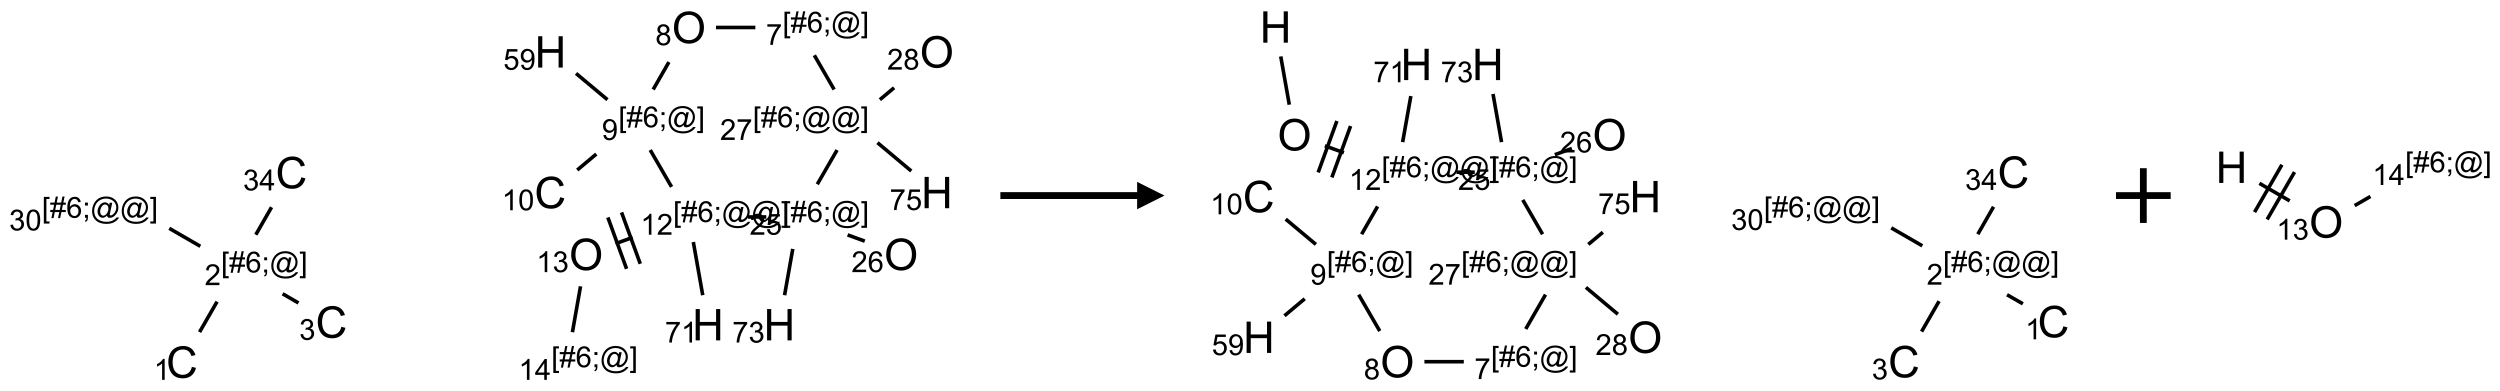 <?xml version="1.0" encoding="UTF-8"?>
<svg xmlns="http://www.w3.org/2000/svg" xmlns:xlink="http://www.w3.org/1999/xlink" width="914" height="143" viewBox="0 0 914 143">
<defs>
<g>
<g id="glyph-0-0">
<path d="M 2 0 L 2 -10 L 10 -10 L 10 0 Z M 2.25 -0.25 L 9.75 -0.25 L 9.75 -9.75 L 2.25 -9.75 Z M 2.25 -0.25 "/>
</g>
<g id="glyph-0-1">
<path d="M 9.406 -4.016 L 10.922 -3.633 C 10.605 -2.387 10.031 -1.438 9.207 -0.785 C 8.383 -0.133 7.371 0.195 6.18 0.195 C 4.945 0.195 3.941 -0.055 3.168 -0.559 C 2.395 -1.062 1.805 -1.789 1.402 -2.742 C 1 -3.695 0.797 -4.719 0.797 -5.812 C 0.797 -7.004 1.023 -8.047 1.48 -8.934 C 1.938 -9.82 2.586 -10.496 3.426 -10.957 C 4.266 -11.418 5.191 -11.648 6.203 -11.648 C 7.348 -11.648 8.312 -11.355 9.094 -10.773 C 9.875 -10.191 10.418 -9.371 10.727 -8.312 L 9.234 -7.961 C 8.969 -8.793 8.582 -9.402 8.078 -9.781 C 7.574 -10.16 6.938 -10.352 6.172 -10.352 C 5.293 -10.352 4.555 -10.141 3.965 -9.719 C 3.375 -9.297 2.957 -8.73 2.719 -8.02 C 2.48 -7.309 2.359 -6.574 2.359 -5.82 C 2.359 -4.848 2.5 -3.996 2.785 -3.27 C 3.07 -2.543 3.512 -2 4.109 -1.641 C 4.707 -1.281 5.355 -1.102 6.055 -1.102 C 6.902 -1.102 7.621 -1.348 8.211 -1.836 C 8.801 -2.324 9.199 -3.051 9.406 -4.016 Z M 9.406 -4.016 "/>
</g>
<g id="glyph-0-2">
<path d="M 0.773 -5.578 C 0.773 -7.48 1.285 -8.969 2.305 -10.043 C 3.324 -11.117 4.645 -11.656 6.258 -11.656 C 7.316 -11.656 8.27 -11.402 9.117 -10.898 C 9.965 -10.395 10.613 -9.688 11.059 -8.785 C 11.504 -7.883 11.727 -6.855 11.727 -5.711 C 11.727 -4.551 11.492 -3.512 11.023 -2.594 C 10.555 -1.676 9.891 -0.984 9.031 -0.512 C 8.172 -0.039 7.246 0.195 6.25 0.195 C 5.172 0.195 4.207 -0.066 3.359 -0.586 C 2.512 -1.105 1.867 -1.816 1.43 -2.719 C 0.992 -3.621 0.773 -4.574 0.773 -5.578 Z M 2.336 -5.555 C 2.336 -4.176 2.707 -3.086 3.449 -2.293 C 4.191 -1.5 5.121 -1.102 6.242 -1.102 C 7.383 -1.102 8.32 -1.504 9.059 -2.305 C 9.797 -3.105 10.164 -4.246 10.164 -5.719 C 10.164 -6.652 10.008 -7.465 9.691 -8.16 C 9.375 -8.855 8.914 -9.395 8.309 -9.777 C 7.703 -10.16 7.02 -10.352 6.266 -10.352 C 5.191 -10.352 4.27 -9.984 3.496 -9.246 C 2.723 -8.508 2.336 -7.277 2.336 -5.555 Z M 2.336 -5.555 "/>
</g>
<g id="glyph-0-3">
<path d="M 1.281 0 L 1.281 -11.453 L 2.797 -11.453 L 2.797 -6.75 L 8.75 -6.75 L 8.75 -11.453 L 10.266 -11.453 L 10.266 0 L 8.75 0 L 8.75 -5.398 L 2.797 -5.398 L 2.797 0 Z M 1.281 0 "/>
</g>
<g id="glyph-1-0">
<path d="M 1.332 0 L 1.332 -6.668 L 6.668 -6.668 L 6.668 0 Z M 1.5 -0.168 L 6.5 -0.168 L 6.5 -6.5 L 1.5 -6.5 Z M 1.5 -0.168 "/>
</g>
<g id="glyph-1-1">
<path d="M 3.973 0 L 3.035 0 L 3.035 -5.973 C 2.809 -5.758 2.516 -5.543 2.148 -5.328 C 1.781 -5.113 1.453 -4.953 1.16 -4.844 L 1.16 -5.75 C 1.684 -5.996 2.145 -6.297 2.535 -6.645 C 2.93 -6.996 3.207 -7.336 3.371 -7.668 L 3.973 -7.668 Z M 3.973 0 "/>
</g>
<g id="glyph-1-2">
<path d="M 0.723 2.121 L 0.723 -7.637 L 2.793 -7.637 L 2.793 -6.859 L 1.66 -6.859 L 1.66 1.344 L 2.793 1.344 L 2.793 2.121 Z M 0.723 2.121 "/>
</g>
<g id="glyph-1-3">
<path d="M 0.535 0.129 L 0.988 -2.09 L 0.109 -2.09 L 0.109 -2.863 L 1.145 -2.863 L 1.531 -4.754 L 0.109 -4.754 L 0.109 -5.531 L 1.688 -5.531 L 2.141 -7.766 L 2.922 -7.766 L 2.469 -5.531 L 4.109 -5.531 L 4.562 -7.766 L 5.348 -7.766 L 4.895 -5.531 L 5.797 -5.531 L 5.797 -4.754 L 4.738 -4.754 L 4.348 -2.863 L 5.797 -2.863 L 5.797 -2.09 L 4.191 -2.09 L 3.738 0.129 L 2.957 0.129 L 3.406 -2.09 L 1.77 -2.09 L 1.316 0.129 Z M 1.926 -2.863 L 3.562 -2.863 L 3.953 -4.754 L 2.312 -4.754 Z M 1.926 -2.863 "/>
</g>
<g id="glyph-1-4">
<path d="M 5.309 -5.766 L 4.375 -5.691 C 4.293 -6.059 4.172 -6.328 4.02 -6.496 C 3.766 -6.762 3.453 -6.895 3.082 -6.895 C 2.785 -6.895 2.523 -6.812 2.297 -6.645 C 2 -6.43 1.77 -6.117 1.598 -5.703 C 1.43 -5.289 1.34 -4.703 1.332 -3.938 C 1.559 -4.281 1.836 -4.535 2.16 -4.703 C 2.488 -4.871 2.828 -4.953 3.188 -4.953 C 3.812 -4.953 4.344 -4.723 4.785 -4.262 C 5.223 -3.801 5.441 -3.207 5.441 -2.48 C 5.441 -2 5.34 -1.555 5.133 -1.145 C 4.926 -0.73 4.641 -0.418 4.281 -0.199 C 3.922 0.02 3.512 0.129 3.051 0.129 C 2.27 0.129 1.633 -0.156 1.141 -0.73 C 0.648 -1.305 0.402 -2.254 0.402 -3.574 C 0.402 -5.051 0.672 -6.121 1.219 -6.793 C 1.695 -7.375 2.336 -7.668 3.141 -7.668 C 3.742 -7.668 4.234 -7.5 4.617 -7.16 C 5 -6.824 5.23 -6.359 5.309 -5.766 Z M 1.48 -2.473 C 1.48 -2.152 1.547 -1.844 1.684 -1.547 C 1.82 -1.25 2.016 -1.027 2.262 -0.871 C 2.508 -0.719 2.766 -0.641 3.035 -0.641 C 3.434 -0.641 3.773 -0.801 4.059 -1.121 C 4.344 -1.441 4.484 -1.875 4.484 -2.422 C 4.484 -2.949 4.344 -3.367 4.062 -3.668 C 3.781 -3.973 3.426 -4.125 3 -4.125 C 2.578 -4.125 2.219 -3.973 1.922 -3.668 C 1.625 -3.363 1.48 -2.969 1.48 -2.473 Z M 1.48 -2.473 "/>
</g>
<g id="glyph-1-5">
<path d="M 0.949 -4.465 L 0.949 -5.531 L 2.016 -5.531 L 2.016 -4.465 Z M 0.949 0 L 0.949 -1.066 L 2.016 -1.066 L 2.016 0 C 2.016 0.391 1.945 0.711 1.809 0.949 C 1.668 1.191 1.449 1.379 1.145 1.512 L 0.887 1.109 C 1.082 1.023 1.23 0.895 1.324 0.727 C 1.418 0.559 1.469 0.316 1.48 0 Z M 0.949 0 "/>
</g>
<g id="glyph-1-6">
<path d="M 6.047 -0.848 C 5.82 -0.59 5.57 -0.379 5.289 -0.223 C 5.008 -0.062 4.73 0.016 4.449 0.016 C 4.141 0.016 3.84 -0.074 3.547 -0.254 C 3.254 -0.434 3.02 -0.715 2.836 -1.09 C 2.652 -1.465 2.562 -1.875 2.562 -2.324 C 2.562 -2.875 2.703 -3.43 2.988 -3.98 C 3.27 -4.535 3.621 -4.953 4.043 -5.23 C 4.461 -5.508 4.871 -5.645 5.266 -5.645 C 5.566 -5.645 5.855 -5.566 6.129 -5.41 C 6.402 -5.25 6.641 -5.012 6.84 -4.688 L 7.016 -5.496 L 7.949 -5.496 L 7.199 -2 C 7.094 -1.516 7.043 -1.246 7.043 -1.191 C 7.043 -1.098 7.078 -1.02 7.148 -0.949 C 7.219 -0.883 7.305 -0.848 7.406 -0.848 C 7.59 -0.848 7.832 -0.953 8.129 -1.168 C 8.527 -1.445 8.84 -1.816 9.07 -2.285 C 9.301 -2.75 9.418 -3.234 9.418 -3.73 C 9.418 -4.309 9.27 -4.852 8.973 -5.355 C 8.676 -5.859 8.23 -6.262 7.645 -6.562 C 7.055 -6.863 6.406 -7.016 5.691 -7.016 C 4.879 -7.016 4.137 -6.824 3.465 -6.445 C 2.793 -6.066 2.273 -5.52 1.902 -4.809 C 1.535 -4.098 1.348 -3.34 1.348 -2.527 C 1.348 -1.676 1.535 -0.941 1.902 -0.328 C 2.273 0.285 2.809 0.742 3.508 1.035 C 4.207 1.328 4.984 1.473 5.832 1.473 C 6.742 1.473 7.504 1.32 8.121 1.016 C 8.734 0.711 9.195 0.34 9.5 -0.098 L 10.441 -0.098 C 10.266 0.266 9.961 0.637 9.531 1.016 C 9.102 1.395 8.59 1.695 7.996 1.914 C 7.402 2.133 6.688 2.246 5.848 2.246 C 5.078 2.246 4.367 2.145 3.715 1.949 C 3.066 1.75 2.512 1.453 2.051 1.055 C 1.594 0.656 1.25 0.199 1.016 -0.316 C 0.723 -0.973 0.578 -1.684 0.578 -2.441 C 0.578 -3.289 0.75 -4.098 1.098 -4.863 C 1.523 -5.805 2.125 -6.527 2.902 -7.027 C 3.684 -7.527 4.629 -7.777 5.738 -7.777 C 6.602 -7.777 7.375 -7.602 8.059 -7.246 C 8.746 -6.895 9.285 -6.371 9.684 -5.672 C 10.02 -5.07 10.188 -4.418 10.188 -3.715 C 10.188 -2.707 9.832 -1.812 9.125 -1.031 C 8.492 -0.328 7.801 0.02 7.051 0.02 C 6.812 0.02 6.617 -0.016 6.473 -0.09 C 6.324 -0.16 6.215 -0.266 6.145 -0.402 C 6.102 -0.488 6.066 -0.637 6.047 -0.848 Z M 3.527 -2.262 C 3.527 -1.785 3.641 -1.414 3.863 -1.152 C 4.09 -0.887 4.348 -0.754 4.641 -0.754 C 4.836 -0.754 5.039 -0.812 5.254 -0.93 C 5.469 -1.047 5.676 -1.219 5.871 -1.449 C 6.066 -1.676 6.23 -1.969 6.355 -2.32 C 6.48 -2.672 6.543 -3.027 6.543 -3.379 C 6.543 -3.852 6.426 -4.219 6.191 -4.48 C 5.957 -4.738 5.672 -4.871 5.332 -4.871 C 5.109 -4.871 4.902 -4.812 4.707 -4.699 C 4.512 -4.586 4.32 -4.406 4.137 -4.156 C 3.953 -3.906 3.805 -3.602 3.691 -3.246 C 3.582 -2.887 3.527 -2.559 3.527 -2.262 Z M 3.527 -2.262 "/>
</g>
<g id="glyph-1-7">
<path d="M 2.27 2.121 L 0.203 2.121 L 0.203 1.344 L 1.332 1.344 L 1.332 -6.859 L 0.203 -6.859 L 0.203 -7.637 L 2.27 -7.637 Z M 2.27 2.121 "/>
</g>
<g id="glyph-1-8">
<path d="M 5.371 -0.902 L 5.371 0 L 0.324 0 C 0.316 -0.227 0.352 -0.441 0.434 -0.652 C 0.562 -0.996 0.766 -1.332 1.051 -1.668 C 1.332 -2 1.742 -2.387 2.277 -2.824 C 3.105 -3.504 3.668 -4.043 3.957 -4.441 C 4.25 -4.84 4.395 -5.215 4.395 -5.566 C 4.395 -5.938 4.262 -6.254 3.996 -6.508 C 3.73 -6.762 3.387 -6.891 2.957 -6.891 C 2.508 -6.891 2.145 -6.754 1.875 -6.484 C 1.605 -6.215 1.469 -5.84 1.465 -5.359 L 0.5 -5.457 C 0.566 -6.176 0.812 -6.727 1.246 -7.102 C 1.676 -7.477 2.254 -7.668 2.98 -7.668 C 3.711 -7.668 4.293 -7.465 4.719 -7.059 C 5.145 -6.652 5.359 -6.148 5.359 -5.547 C 5.359 -5.242 5.297 -4.941 5.172 -4.645 C 5.047 -4.352 4.84 -4.039 4.551 -3.715 C 4.262 -3.387 3.777 -2.938 3.105 -2.371 C 2.543 -1.898 2.18 -1.578 2.02 -1.41 C 1.859 -1.242 1.73 -1.07 1.625 -0.902 Z M 5.371 -0.902 "/>
</g>
<g id="glyph-1-9">
<path d="M 0.449 -2.016 L 1.387 -2.141 C 1.492 -1.609 1.676 -1.227 1.934 -0.992 C 2.191 -0.758 2.508 -0.641 2.879 -0.641 C 3.32 -0.641 3.695 -0.793 3.996 -1.098 C 4.301 -1.402 4.453 -1.781 4.453 -2.234 C 4.453 -2.664 4.312 -3.02 4.031 -3.301 C 3.75 -3.578 3.391 -3.719 2.957 -3.719 C 2.781 -3.719 2.562 -3.684 2.297 -3.613 L 2.402 -4.438 C 2.465 -4.43 2.516 -4.426 2.551 -4.426 C 2.949 -4.426 3.312 -4.531 3.629 -4.738 C 3.949 -4.949 4.109 -5.27 4.109 -5.703 C 4.109 -6.047 3.992 -6.332 3.762 -6.559 C 3.527 -6.785 3.227 -6.895 2.859 -6.895 C 2.496 -6.895 2.191 -6.781 1.949 -6.551 C 1.707 -6.324 1.547 -5.98 1.48 -5.52 L 0.543 -5.688 C 0.656 -6.316 0.918 -6.805 1.324 -7.148 C 1.73 -7.492 2.234 -7.668 2.84 -7.668 C 3.254 -7.668 3.641 -7.578 3.988 -7.398 C 4.34 -7.219 4.609 -6.977 4.793 -6.668 C 4.98 -6.359 5.074 -6.031 5.074 -5.684 C 5.074 -5.352 4.984 -5.051 4.809 -4.781 C 4.629 -4.512 4.367 -4.297 4.02 -4.137 C 4.473 -4.031 4.824 -3.816 5.074 -3.488 C 5.324 -3.16 5.449 -2.75 5.449 -2.254 C 5.449 -1.59 5.203 -1.023 4.719 -0.559 C 4.234 -0.098 3.617 0.137 2.875 0.137 C 2.203 0.137 1.648 -0.062 1.207 -0.465 C 0.762 -0.863 0.512 -1.379 0.449 -2.016 Z M 0.449 -2.016 "/>
</g>
<g id="glyph-1-10">
<path d="M 0.441 -3.766 C 0.441 -4.668 0.535 -5.395 0.723 -5.945 C 0.906 -6.496 1.184 -6.922 1.551 -7.219 C 1.918 -7.516 2.375 -7.668 2.934 -7.668 C 3.344 -7.668 3.703 -7.586 4.012 -7.418 C 4.32 -7.254 4.574 -7.016 4.777 -6.707 C 4.977 -6.395 5.137 -6.016 5.25 -5.57 C 5.363 -5.125 5.422 -4.523 5.422 -3.766 C 5.422 -2.871 5.328 -2.148 5.145 -1.598 C 4.961 -1.047 4.688 -0.621 4.32 -0.32 C 3.953 -0.02 3.492 0.129 2.934 0.129 C 2.195 0.129 1.617 -0.133 1.199 -0.66 C 0.695 -1.297 0.441 -2.332 0.441 -3.766 Z M 1.406 -3.766 C 1.406 -2.512 1.555 -1.68 1.848 -1.262 C 2.141 -0.848 2.5 -0.641 2.934 -0.641 C 3.363 -0.641 3.727 -0.848 4.02 -1.266 C 4.312 -1.684 4.457 -2.516 4.457 -3.766 C 4.457 -5.023 4.312 -5.859 4.02 -6.27 C 3.727 -6.684 3.359 -6.891 2.922 -6.891 C 2.492 -6.891 2.148 -6.707 1.891 -6.344 C 1.566 -5.879 1.406 -5.02 1.406 -3.766 Z M 1.406 -3.766 "/>
</g>
<g id="glyph-1-11">
<path d="M 3.449 0 L 3.449 -1.828 L 0.137 -1.828 L 0.137 -2.688 L 3.621 -7.637 L 4.387 -7.637 L 4.387 -2.688 L 5.418 -2.688 L 5.418 -1.828 L 4.387 -1.828 L 4.387 0 Z M 3.449 -2.688 L 3.449 -6.129 L 1.059 -2.688 Z M 3.449 -2.688 "/>
</g>
<g id="glyph-1-12">
<path d="M 1.887 -4.141 C 1.496 -4.281 1.207 -4.484 1.02 -4.75 C 0.832 -5.016 0.738 -5.328 0.738 -5.699 C 0.738 -6.254 0.938 -6.719 1.34 -7.098 C 1.738 -7.477 2.27 -7.668 2.934 -7.668 C 3.598 -7.668 4.137 -7.473 4.543 -7.086 C 4.949 -6.699 5.152 -6.227 5.152 -5.672 C 5.152 -5.316 5.059 -5.008 4.871 -4.746 C 4.688 -4.484 4.406 -4.281 4.027 -4.141 C 4.496 -3.988 4.852 -3.742 5.098 -3.402 C 5.34 -3.062 5.465 -2.656 5.465 -2.184 C 5.465 -1.531 5.234 -0.98 4.77 -0.535 C 4.309 -0.09 3.703 0.129 2.949 0.129 C 2.195 0.129 1.586 -0.094 1.125 -0.539 C 0.664 -0.984 0.434 -1.543 0.434 -2.207 C 0.434 -2.703 0.559 -3.121 0.809 -3.457 C 1.062 -3.793 1.422 -4.02 1.887 -4.141 Z M 1.699 -5.73 C 1.699 -5.367 1.812 -5.074 2.047 -4.844 C 2.281 -4.613 2.582 -4.5 2.953 -4.5 C 3.312 -4.5 3.609 -4.613 3.84 -4.84 C 4.07 -5.066 4.188 -5.348 4.188 -5.676 C 4.188 -6.02 4.07 -6.309 3.832 -6.543 C 3.594 -6.777 3.297 -6.895 2.941 -6.895 C 2.586 -6.895 2.289 -6.781 2.051 -6.551 C 1.816 -6.324 1.699 -6.047 1.699 -5.73 Z M 1.395 -2.203 C 1.395 -1.938 1.461 -1.676 1.586 -1.426 C 1.711 -1.176 1.902 -0.984 2.152 -0.848 C 2.402 -0.711 2.672 -0.641 2.957 -0.641 C 3.406 -0.641 3.777 -0.785 4.066 -1.074 C 4.359 -1.363 4.504 -1.727 4.504 -2.172 C 4.504 -2.625 4.355 -2.996 4.055 -3.293 C 3.754 -3.586 3.379 -3.734 2.926 -3.734 C 2.484 -3.734 2.121 -3.59 1.832 -3.297 C 1.543 -3.004 1.395 -2.641 1.395 -2.203 Z M 1.395 -2.203 "/>
</g>
<g id="glyph-1-13">
<path d="M 0.504 -6.637 L 0.504 -7.535 L 5.449 -7.535 L 5.449 -6.809 C 4.961 -6.289 4.48 -5.602 4.004 -4.746 C 3.527 -3.887 3.156 -3.004 2.895 -2.098 C 2.707 -1.461 2.59 -0.762 2.535 0 L 1.574 0 C 1.582 -0.602 1.703 -1.328 1.926 -2.176 C 2.152 -3.027 2.477 -3.848 2.898 -4.637 C 3.32 -5.426 3.77 -6.094 4.246 -6.637 Z M 0.504 -6.637 "/>
</g>
<g id="glyph-1-14">
<path d="M 0.441 -2 L 1.426 -2.082 C 1.5 -1.605 1.668 -1.242 1.934 -1.004 C 2.199 -0.762 2.52 -0.641 2.895 -0.641 C 3.348 -0.641 3.73 -0.812 4.043 -1.152 C 4.355 -1.492 4.512 -1.941 4.512 -2.504 C 4.512 -3.039 4.359 -3.461 4.059 -3.77 C 3.758 -4.078 3.367 -4.234 2.879 -4.234 C 2.578 -4.234 2.305 -4.164 2.062 -4.027 C 1.82 -3.891 1.629 -3.715 1.488 -3.496 L 0.609 -3.609 L 1.348 -7.531 L 5.145 -7.531 L 5.145 -6.637 L 2.098 -6.637 L 1.688 -4.582 C 2.145 -4.902 2.625 -5.062 3.129 -5.062 C 3.797 -5.062 4.359 -4.832 4.816 -4.371 C 5.277 -3.91 5.504 -3.312 5.504 -2.59 C 5.504 -1.898 5.305 -1.301 4.902 -0.797 C 4.41 -0.18 3.742 0.129 2.895 0.129 C 2.199 0.129 1.633 -0.062 1.195 -0.453 C 0.758 -0.844 0.504 -1.359 0.441 -2 Z M 0.441 -2 "/>
</g>
<g id="glyph-1-15">
<path d="M 0.582 -1.766 L 1.484 -1.848 C 1.562 -1.426 1.707 -1.117 1.922 -0.926 C 2.137 -0.734 2.414 -0.641 2.75 -0.641 C 3.039 -0.641 3.289 -0.707 3.508 -0.84 C 3.727 -0.973 3.902 -1.148 4.043 -1.367 C 4.18 -1.586 4.297 -1.887 4.391 -2.262 C 4.484 -2.637 4.531 -3.016 4.531 -3.406 C 4.531 -3.449 4.531 -3.512 4.527 -3.594 C 4.34 -3.297 4.082 -3.055 3.758 -2.867 C 3.434 -2.68 3.082 -2.59 2.703 -2.59 C 2.07 -2.59 1.535 -2.816 1.098 -3.277 C 0.66 -3.734 0.441 -4.34 0.441 -5.09 C 0.441 -5.863 0.672 -6.484 1.129 -6.957 C 1.586 -7.43 2.156 -7.668 2.844 -7.668 C 3.34 -7.668 3.793 -7.531 4.207 -7.266 C 4.617 -7 4.93 -6.617 5.145 -6.121 C 5.355 -5.629 5.465 -4.91 5.465 -3.973 C 5.465 -2.996 5.359 -2.223 5.145 -1.645 C 4.934 -1.066 4.617 -0.625 4.199 -0.324 C 3.781 -0.02 3.293 0.129 2.73 0.129 C 2.133 0.129 1.645 -0.035 1.266 -0.367 C 0.887 -0.699 0.66 -1.164 0.582 -1.766 Z M 4.422 -5.137 C 4.422 -5.676 4.277 -6.102 3.992 -6.418 C 3.707 -6.734 3.359 -6.891 2.957 -6.891 C 2.543 -6.891 2.18 -6.719 1.871 -6.379 C 1.562 -6.039 1.406 -5.598 1.406 -5.059 C 1.406 -4.57 1.555 -4.176 1.848 -3.871 C 2.141 -3.566 2.5 -3.418 2.934 -3.418 C 3.367 -3.418 3.723 -3.57 4.004 -3.871 C 4.281 -4.176 4.422 -4.598 4.422 -5.137 Z M 4.422 -5.137 "/>
</g>
</g>
</defs>
<path fill="none" stroke-width="0.033" stroke-linecap="butt" stroke-linejoin="miter" stroke="rgb(0%, 0%, 0%)" stroke-opacity="1" stroke-miterlimit="10" d="M 0.525 2.784 L 0.685 2.506 " transform="matrix(40, 0, 0, 40, 51.959, 10.045)"/>
<path fill="none" stroke-width="0.033" stroke-linecap="butt" stroke-linejoin="miter" stroke="rgb(0%, 0%, 0%)" stroke-opacity="1" stroke-miterlimit="10" d="M 1.284 2.434 L 1.429 2.518 " transform="matrix(40, 0, 0, 40, 51.959, 10.045)"/>
<path fill="none" stroke-width="0.033" stroke-linecap="butt" stroke-linejoin="miter" stroke="rgb(0%, 0%, 0%)" stroke-opacity="1" stroke-miterlimit="10" d="M 0.532 2 L 0.248 1.836 " transform="matrix(40, 0, 0, 40, 51.959, 10.045)"/>
<path fill="none" stroke-width="0.033" stroke-linecap="butt" stroke-linejoin="miter" stroke="rgb(0%, 0%, 0%)" stroke-opacity="1" stroke-miterlimit="10" d="M 1.039 1.894 L 1.183 1.643 " transform="matrix(40, 0, 0, 40, 51.959, 10.045)"/>
<path fill="none" stroke-width="0.033" stroke-linecap="butt" stroke-linejoin="miter" stroke="rgb(0%, 0%, 0%)" stroke-opacity="1" stroke-miterlimit="10" d="M 5.245 -0 L 5.605 -0 " transform="matrix(40, 0, 0, 40, 51.959, 10.045)"/>
<path fill="none" stroke-width="0.033" stroke-linecap="butt" stroke-linejoin="miter" stroke="rgb(0%, 0%, 0%)" stroke-opacity="1" stroke-miterlimit="10" d="M 6.144 0.254 L 6.325 0.567 " transform="matrix(40, 0, 0, 40, 51.959, 10.045)"/>
<path fill="none" stroke-width="0.033" stroke-linecap="butt" stroke-linejoin="miter" stroke="rgb(0%, 0%, 0%)" stroke-opacity="1" stroke-miterlimit="10" d="M 6.352 1.12 L 6.171 1.433 " transform="matrix(40, 0, 0, 40, 51.959, 10.045)"/>
<path fill="none" stroke-width="0.033" stroke-linecap="butt" stroke-linejoin="miter" stroke="rgb(0%, 0%, 0%)" stroke-opacity="1" stroke-miterlimit="10" d="M 5.705 1.732 L 5.538 1.732 " transform="matrix(40, 0, 0, 40, 51.959, 10.045)"/>
<path fill="none" stroke-width="0.033" stroke-linecap="butt" stroke-linejoin="miter" stroke="rgb(0%, 0%, 0%)" stroke-opacity="1" stroke-miterlimit="10" d="M 4.839 1.457 L 4.644 1.12 " transform="matrix(40, 0, 0, 40, 51.959, 10.045)"/>
<path fill="none" stroke-width="0.033" stroke-linecap="butt" stroke-linejoin="miter" stroke="rgb(0%, 0%, 0%)" stroke-opacity="1" stroke-miterlimit="10" d="M 4.671 0.567 L 4.815 0.316 " transform="matrix(40, 0, 0, 40, 51.959, 10.045)"/>
<path fill="none" stroke-width="0.033" stroke-linecap="butt" stroke-linejoin="miter" stroke="rgb(0%, 0%, 0%)" stroke-opacity="1" stroke-miterlimit="10" d="M 4.151 1.157 L 3.977 1.303 " transform="matrix(40, 0, 0, 40, 51.959, 10.045)"/>
<path fill="none" stroke-width="0.033" stroke-linecap="butt" stroke-linejoin="miter" stroke="rgb(0%, 0%, 0%)" stroke-opacity="1" stroke-miterlimit="10" d="M 4.253 0.66 L 3.966 0.42 " transform="matrix(40, 0, 0, 40, 51.959, 10.045)"/>
<path fill="none" stroke-width="0.033" stroke-linecap="butt" stroke-linejoin="miter" stroke="rgb(0%, 0%, 0%)" stroke-opacity="1" stroke-miterlimit="10" d="M 4.483 1.919 L 4.327 1.976 " transform="matrix(40, 0, 0, 40, 51.959, 10.045)"/>
<path fill="none" stroke-width="0.033" stroke-linecap="butt" stroke-linejoin="miter" stroke="rgb(0%, 0%, 0%)" stroke-opacity="1" stroke-miterlimit="10" d="M 4.257 1.736 L 4.428 2.206 " transform="matrix(40, 0, 0, 40, 51.959, 10.045)"/>
<path fill="none" stroke-width="0.033" stroke-linecap="butt" stroke-linejoin="miter" stroke="rgb(0%, 0%, 0%)" stroke-opacity="1" stroke-miterlimit="10" d="M 4.382 1.69 L 4.553 2.16 " transform="matrix(40, 0, 0, 40, 51.959, 10.045)"/>
<path fill="none" stroke-width="0.033" stroke-linecap="butt" stroke-linejoin="miter" stroke="rgb(0%, 0%, 0%)" stroke-opacity="1" stroke-miterlimit="10" d="M 4.007 2.366 L 3.933 2.785 " transform="matrix(40, 0, 0, 40, 51.959, 10.045)"/>
<path fill="none" stroke-width="0.033" stroke-linecap="butt" stroke-linejoin="miter" stroke="rgb(0%, 0%, 0%)" stroke-opacity="1" stroke-miterlimit="10" d="M 5.038 1.961 L 5.124 2.447 " transform="matrix(40, 0, 0, 40, 51.959, 10.045)"/>
<path fill="none" stroke-width="0.033" stroke-linecap="butt" stroke-linejoin="miter" stroke="rgb(0%, 0%, 0%)" stroke-opacity="1" stroke-miterlimit="10" d="M 6.448 1.896 L 6.605 1.953 " transform="matrix(40, 0, 0, 40, 51.959, 10.045)"/>
<path fill="none" stroke-width="0.033" stroke-linecap="butt" stroke-linejoin="miter" stroke="rgb(0%, 0%, 0%)" stroke-opacity="1" stroke-miterlimit="10" d="M 5.947 2.024 L 5.872 2.447 " transform="matrix(40, 0, 0, 40, 51.959, 10.045)"/>
<path fill="none" stroke-width="0.033" stroke-linecap="butt" stroke-linejoin="miter" stroke="rgb(0%, 0%, 0%)" stroke-opacity="1" stroke-miterlimit="10" d="M 6.743 0.66 L 6.873 0.551 " transform="matrix(40, 0, 0, 40, 51.959, 10.045)"/>
<path fill="none" stroke-width="0.033" stroke-linecap="butt" stroke-linejoin="miter" stroke="rgb(0%, 0%, 0%)" stroke-opacity="1" stroke-miterlimit="10" d="M 6.721 1.053 L 7.03 1.312 " transform="matrix(40, 0, 0, 40, 51.959, 10.045)"/>
<g fill="rgb(0%, 0%, 0%)" fill-opacity="1">
<use xlink:href="#glyph-0-1" x="60.742" y="138.129"/>
</g>
<g fill="rgb(0%, 0%, 0%)" fill-opacity="1">
<use xlink:href="#glyph-1-1" x="56.23" y="138.879"/>
</g>
<g fill="rgb(0%, 0%, 0%)" fill-opacity="1">
<use xlink:href="#glyph-1-2" x="80.812" y="99.613"/>
<use xlink:href="#glyph-1-3" x="83.776" y="99.613"/>
<use xlink:href="#glyph-1-4" x="89.708" y="99.613"/>
<use xlink:href="#glyph-1-5" x="95.641" y="99.613"/>
<use xlink:href="#glyph-1-6" x="98.604" y="99.613"/>
<use xlink:href="#glyph-1-7" x="109.432" y="99.613"/>
</g>
<g fill="rgb(0%, 0%, 0%)" fill-opacity="1">
<use xlink:href="#glyph-1-8" x="74.836" y="104.238"/>
</g>
<g fill="rgb(0%, 0%, 0%)" fill-opacity="1">
<use xlink:href="#glyph-0-1" x="115.383" y="123.488"/>
</g>
<g fill="rgb(0%, 0%, 0%)" fill-opacity="1">
<use xlink:href="#glyph-1-9" x="109.398" y="124.238"/>
</g>
<g fill="rgb(0%, 0%, 0%)" fill-opacity="1">
<use xlink:href="#glyph-1-2" x="15.301" y="79.613"/>
<use xlink:href="#glyph-1-3" x="18.264" y="79.613"/>
<use xlink:href="#glyph-1-4" x="24.197" y="79.613"/>
<use xlink:href="#glyph-1-5" x="30.129" y="79.613"/>
<use xlink:href="#glyph-1-6" x="33.092" y="79.613"/>
<use xlink:href="#glyph-1-6" x="43.921" y="79.613"/>
<use xlink:href="#glyph-1-7" x="54.749" y="79.613"/>
</g>
<g fill="rgb(0%, 0%, 0%)" fill-opacity="1">
<use xlink:href="#glyph-1-9" x="3.34" y="84.238"/>
<use xlink:href="#glyph-1-10" x="9.272" y="84.238"/>
</g>
<g fill="rgb(0%, 0%, 0%)" fill-opacity="1">
<use xlink:href="#glyph-0-1" x="100.742" y="68.844"/>
</g>
<g fill="rgb(0%, 0%, 0%)" fill-opacity="1">
<use xlink:href="#glyph-1-9" x="88.855" y="69.598"/>
<use xlink:href="#glyph-1-11" x="94.788" y="69.598"/>
</g>
<g fill="rgb(0%, 0%, 0%)" fill-opacity="1">
<use xlink:href="#glyph-0-2" x="245.633" y="15.777"/>
</g>
<g fill="rgb(0%, 0%, 0%)" fill-opacity="1">
<use xlink:href="#glyph-1-12" x="239.609" y="16.523"/>
</g>
<g fill="rgb(0%, 0%, 0%)" fill-opacity="1">
<use xlink:href="#glyph-1-2" x="286.094" y="11.898"/>
<use xlink:href="#glyph-1-3" x="289.057" y="11.898"/>
<use xlink:href="#glyph-1-4" x="294.99" y="11.898"/>
<use xlink:href="#glyph-1-5" x="300.922" y="11.898"/>
<use xlink:href="#glyph-1-6" x="303.885" y="11.898"/>
<use xlink:href="#glyph-1-7" x="314.714" y="11.898"/>
</g>
<g fill="rgb(0%, 0%, 0%)" fill-opacity="1">
<use xlink:href="#glyph-1-13" x="280.039" y="16.398"/>
</g>
<g fill="rgb(0%, 0%, 0%)" fill-opacity="1">
<use xlink:href="#glyph-1-2" x="275.227" y="46.539"/>
<use xlink:href="#glyph-1-3" x="278.19" y="46.539"/>
<use xlink:href="#glyph-1-4" x="284.122" y="46.539"/>
<use xlink:href="#glyph-1-5" x="290.055" y="46.539"/>
<use xlink:href="#glyph-1-6" x="293.018" y="46.539"/>
<use xlink:href="#glyph-1-6" x="303.846" y="46.539"/>
<use xlink:href="#glyph-1-7" x="314.674" y="46.539"/>
</g>
<g fill="rgb(0%, 0%, 0%)" fill-opacity="1">
<use xlink:href="#glyph-1-8" x="263.238" y="51.168"/>
<use xlink:href="#glyph-1-13" x="269.171" y="51.168"/>
</g>
<g fill="rgb(0%, 0%, 0%)" fill-opacity="1">
<use xlink:href="#glyph-1-2" x="286.094" y="81.18"/>
<use xlink:href="#glyph-1-3" x="289.057" y="81.18"/>
<use xlink:href="#glyph-1-4" x="294.99" y="81.18"/>
<use xlink:href="#glyph-1-5" x="300.922" y="81.18"/>
<use xlink:href="#glyph-1-6" x="303.885" y="81.18"/>
<use xlink:href="#glyph-1-7" x="314.714" y="81.18"/>
</g>
<g fill="rgb(0%, 0%, 0%)" fill-opacity="1">
<use xlink:href="#glyph-1-8" x="274.051" y="85.809"/>
<use xlink:href="#glyph-1-14" x="279.983" y="85.809"/>
</g>
<g fill="rgb(0%, 0%, 0%)" fill-opacity="1">
<use xlink:href="#glyph-1-2" x="246.094" y="81.18"/>
<use xlink:href="#glyph-1-3" x="249.057" y="81.18"/>
<use xlink:href="#glyph-1-4" x="254.99" y="81.18"/>
<use xlink:href="#glyph-1-5" x="260.922" y="81.18"/>
<use xlink:href="#glyph-1-6" x="263.885" y="81.18"/>
<use xlink:href="#glyph-1-6" x="274.714" y="81.18"/>
<use xlink:href="#glyph-1-7" x="285.542" y="81.18"/>
</g>
<g fill="rgb(0%, 0%, 0%)" fill-opacity="1">
<use xlink:href="#glyph-1-1" x="234.184" y="85.809"/>
<use xlink:href="#glyph-1-8" x="240.116" y="85.809"/>
</g>
<g fill="rgb(0%, 0%, 0%)" fill-opacity="1">
<use xlink:href="#glyph-1-2" x="226.094" y="46.539"/>
<use xlink:href="#glyph-1-3" x="229.057" y="46.539"/>
<use xlink:href="#glyph-1-4" x="234.99" y="46.539"/>
<use xlink:href="#glyph-1-5" x="240.922" y="46.539"/>
<use xlink:href="#glyph-1-6" x="243.885" y="46.539"/>
<use xlink:href="#glyph-1-7" x="254.714" y="46.539"/>
</g>
<g fill="rgb(0%, 0%, 0%)" fill-opacity="1">
<use xlink:href="#glyph-1-15" x="220.023" y="51.168"/>
</g>
<g fill="rgb(0%, 0%, 0%)" fill-opacity="1">
<use xlink:href="#glyph-0-1" x="195.383" y="76.125"/>
</g>
<g fill="rgb(0%, 0%, 0%)" fill-opacity="1">
<use xlink:href="#glyph-1-1" x="183.488" y="76.879"/>
<use xlink:href="#glyph-1-10" x="189.421" y="76.879"/>
</g>
<g fill="rgb(0%, 0%, 0%)" fill-opacity="1">
<use xlink:href="#glyph-0-3" x="195.469" y="24.703"/>
</g>
<g fill="rgb(0%, 0%, 0%)" fill-opacity="1">
<use xlink:href="#glyph-1-14" x="184.02" y="25.496"/>
<use xlink:href="#glyph-1-15" x="189.952" y="25.496"/>
</g>
<g fill="rgb(0%, 0%, 0%)" fill-opacity="1">
<use xlink:href="#glyph-0-2" x="208.047" y="98.738"/>
</g>
<g fill="rgb(0%, 0%, 0%)" fill-opacity="1">
<use xlink:href="#glyph-1-1" x="196.102" y="99.488"/>
<use xlink:href="#glyph-1-9" x="202.034" y="99.488"/>
</g>
<g fill="rgb(0%, 0%, 0%)" fill-opacity="1">
<use xlink:href="#glyph-1-2" x="201.562" y="134.254"/>
<use xlink:href="#glyph-1-3" x="204.526" y="134.254"/>
<use xlink:href="#glyph-1-4" x="210.458" y="134.254"/>
<use xlink:href="#glyph-1-5" x="216.391" y="134.254"/>
<use xlink:href="#glyph-1-6" x="219.354" y="134.254"/>
<use xlink:href="#glyph-1-7" x="230.182" y="134.254"/>
</g>
<g fill="rgb(0%, 0%, 0%)" fill-opacity="1">
<use xlink:href="#glyph-1-1" x="189.602" y="138.879"/>
<use xlink:href="#glyph-1-11" x="195.534" y="138.879"/>
</g>
<g fill="rgb(0%, 0%, 0%)" fill-opacity="1">
<use xlink:href="#glyph-0-3" x="253.055" y="124.445"/>
</g>
<g fill="rgb(0%, 0%, 0%)" fill-opacity="1">
<use xlink:href="#glyph-1-13" x="243.094" y="125.238"/>
<use xlink:href="#glyph-1-1" x="249.026" y="125.238"/>
</g>
<g fill="rgb(0%, 0%, 0%)" fill-opacity="1">
<use xlink:href="#glyph-0-2" x="323.223" y="98.738"/>
</g>
<g fill="rgb(0%, 0%, 0%)" fill-opacity="1">
<use xlink:href="#glyph-1-8" x="311.285" y="99.488"/>
<use xlink:href="#glyph-1-4" x="317.217" y="99.488"/>
</g>
<g fill="rgb(0%, 0%, 0%)" fill-opacity="1">
<use xlink:href="#glyph-0-3" x="279.164" y="124.445"/>
</g>
<g fill="rgb(0%, 0%, 0%)" fill-opacity="1">
<use xlink:href="#glyph-1-13" x="267.73" y="125.238"/>
<use xlink:href="#glyph-1-9" x="273.663" y="125.238"/>
</g>
<g fill="rgb(0%, 0%, 0%)" fill-opacity="1">
<use xlink:href="#glyph-0-2" x="336.277" y="24.707"/>
</g>
<g fill="rgb(0%, 0%, 0%)" fill-opacity="1">
<use xlink:href="#glyph-1-8" x="324.32" y="25.453"/>
<use xlink:href="#glyph-1-12" x="330.253" y="25.453"/>
</g>
<g fill="rgb(0%, 0%, 0%)" fill-opacity="1">
<use xlink:href="#glyph-0-3" x="336.754" y="76.125"/>
</g>
<g fill="rgb(0%, 0%, 0%)" fill-opacity="1">
<use xlink:href="#glyph-1-13" x="325.262" y="76.789"/>
<use xlink:href="#glyph-1-14" x="331.194" y="76.789"/>
</g>
<path fill-rule="nonzero" fill="rgb(0%, 0%, 0%)" fill-opacity="1" d="M 365.734 72.75 L 415.734 72.75 L 415.734 76.5 L 425.734 71.5 L 415.734 66.5 L 415.734 70.25 L 365.734 70.25 "/>
<path fill="none" stroke-width="0.033" stroke-linecap="butt" stroke-linejoin="miter" stroke="rgb(0%, 0%, 0%)" stroke-opacity="1" stroke-miterlimit="10" d="M 0.2 0.269 L 0.278 0.71 " transform="matrix(40, 0, 0, 40, 460.244, 9.877)"/>
<path fill="none" stroke-width="0.033" stroke-linecap="butt" stroke-linejoin="miter" stroke="rgb(0%, 0%, 0%)" stroke-opacity="1" stroke-miterlimit="10" d="M 0.603 1.086 L 0.777 1.149 " transform="matrix(40, 0, 0, 40, 460.244, 9.877)"/>
<path fill="none" stroke-width="0.033" stroke-linecap="butt" stroke-linejoin="miter" stroke="rgb(0%, 0%, 0%)" stroke-opacity="1" stroke-miterlimit="10" d="M 0.667 1.375 L 0.838 0.905 " transform="matrix(40, 0, 0, 40, 460.244, 9.877)"/>
<path fill="none" stroke-width="0.033" stroke-linecap="butt" stroke-linejoin="miter" stroke="rgb(0%, 0%, 0%)" stroke-opacity="1" stroke-miterlimit="10" d="M 0.542 1.329 L 0.713 0.859 " transform="matrix(40, 0, 0, 40, 460.244, 9.877)"/>
<path fill="none" stroke-width="0.033" stroke-linecap="butt" stroke-linejoin="miter" stroke="rgb(0%, 0%, 0%)" stroke-opacity="1" stroke-miterlimit="10" d="M 1.314 1.052 L 1.389 0.631 " transform="matrix(40, 0, 0, 40, 460.244, 9.877)"/>
<path fill="none" stroke-width="0.033" stroke-linecap="butt" stroke-linejoin="miter" stroke="rgb(0%, 0%, 0%)" stroke-opacity="1" stroke-miterlimit="10" d="M 1.085 1.64 L 0.939 1.894 " transform="matrix(40, 0, 0, 40, 460.244, 9.877)"/>
<path fill="none" stroke-width="0.033" stroke-linecap="butt" stroke-linejoin="miter" stroke="rgb(0%, 0%, 0%)" stroke-opacity="1" stroke-miterlimit="10" d="M 0.521 1.987 L 0.245 1.756 " transform="matrix(40, 0, 0, 40, 460.244, 9.877)"/>
<path fill="none" stroke-width="0.033" stroke-linecap="butt" stroke-linejoin="miter" stroke="rgb(0%, 0%, 0%)" stroke-opacity="1" stroke-miterlimit="10" d="M 0.419 2.484 L 0.234 2.639 " transform="matrix(40, 0, 0, 40, 460.244, 9.877)"/>
<path fill="none" stroke-width="0.033" stroke-linecap="butt" stroke-linejoin="miter" stroke="rgb(0%, 0%, 0%)" stroke-opacity="1" stroke-miterlimit="10" d="M 0.912 2.446 L 1.105 2.779 " transform="matrix(40, 0, 0, 40, 460.244, 9.877)"/>
<path fill="none" stroke-width="0.033" stroke-linecap="butt" stroke-linejoin="miter" stroke="rgb(0%, 0%, 0%)" stroke-opacity="1" stroke-miterlimit="10" d="M 1.513 3.059 L 1.873 3.059 " transform="matrix(40, 0, 0, 40, 460.244, 9.877)"/>
<path fill="none" stroke-width="0.033" stroke-linecap="butt" stroke-linejoin="miter" stroke="rgb(0%, 0%, 0%)" stroke-opacity="1" stroke-miterlimit="10" d="M 2.439 2.76 L 2.62 2.446 " transform="matrix(40, 0, 0, 40, 460.244, 9.877)"/>
<path fill="none" stroke-width="0.033" stroke-linecap="butt" stroke-linejoin="miter" stroke="rgb(0%, 0%, 0%)" stroke-opacity="1" stroke-miterlimit="10" d="M 2.989 2.38 L 3.281 2.625 " transform="matrix(40, 0, 0, 40, 460.244, 9.877)"/>
<path fill="none" stroke-width="0.033" stroke-linecap="butt" stroke-linejoin="miter" stroke="rgb(0%, 0%, 0%)" stroke-opacity="1" stroke-miterlimit="10" d="M 3.011 1.987 L 3.144 1.876 " transform="matrix(40, 0, 0, 40, 460.244, 9.877)"/>
<path fill="none" stroke-width="0.033" stroke-linecap="butt" stroke-linejoin="miter" stroke="rgb(0%, 0%, 0%)" stroke-opacity="1" stroke-miterlimit="10" d="M 2.593 1.894 L 2.412 1.58 " transform="matrix(40, 0, 0, 40, 460.244, 9.877)"/>
<path fill="none" stroke-width="0.033" stroke-linecap="butt" stroke-linejoin="miter" stroke="rgb(0%, 0%, 0%)" stroke-opacity="1" stroke-miterlimit="10" d="M 1.973 1.327 L 1.806 1.327 " transform="matrix(40, 0, 0, 40, 460.244, 9.877)"/>
<path fill="none" stroke-width="0.033" stroke-linecap="butt" stroke-linejoin="miter" stroke="rgb(0%, 0%, 0%)" stroke-opacity="1" stroke-miterlimit="10" d="M 2.705 1.167 L 2.861 1.11 " transform="matrix(40, 0, 0, 40, 460.244, 9.877)"/>
<path fill="none" stroke-width="0.033" stroke-linecap="butt" stroke-linejoin="miter" stroke="rgb(0%, 0%, 0%)" stroke-opacity="1" stroke-miterlimit="10" d="M 2.218 1.052 L 2.14 0.612 " transform="matrix(40, 0, 0, 40, 460.244, 9.877)"/>
<path fill="none" stroke-width="0.033" stroke-linecap="butt" stroke-linejoin="miter" stroke="rgb(0%, 0%, 0%)" stroke-opacity="1" stroke-miterlimit="10" d="M 6.057 2.784 L 6.217 2.506 " transform="matrix(40, 0, 0, 40, 460.244, 9.877)"/>
<path fill="none" stroke-width="0.033" stroke-linecap="butt" stroke-linejoin="miter" stroke="rgb(0%, 0%, 0%)" stroke-opacity="1" stroke-miterlimit="10" d="M 6.838 2.447 L 6.983 2.53 " transform="matrix(40, 0, 0, 40, 460.244, 9.877)"/>
<path fill="none" stroke-width="0.033" stroke-linecap="butt" stroke-linejoin="miter" stroke="rgb(0%, 0%, 0%)" stroke-opacity="1" stroke-miterlimit="10" d="M 6.064 2 L 5.78 1.836 " transform="matrix(40, 0, 0, 40, 460.244, 9.877)"/>
<path fill="none" stroke-width="0.033" stroke-linecap="butt" stroke-linejoin="miter" stroke="rgb(0%, 0%, 0%)" stroke-opacity="1" stroke-miterlimit="10" d="M 6.571 1.894 L 6.715 1.643 " transform="matrix(40, 0, 0, 40, 460.244, 9.877)"/>
<g fill="rgb(0%, 0%, 0%)" fill-opacity="1">
<use xlink:href="#glyph-0-3" x="460.578" y="15.605"/>
</g>
<g fill="rgb(0%, 0%, 0%)" fill-opacity="1">
<use xlink:href="#glyph-0-2" x="467.051" y="55"/>
</g>
<g fill="rgb(0%, 0%, 0%)" fill-opacity="1">
<use xlink:href="#glyph-1-2" x="505.098" y="64.801"/>
<use xlink:href="#glyph-1-3" x="508.061" y="64.801"/>
<use xlink:href="#glyph-1-4" x="513.993" y="64.801"/>
<use xlink:href="#glyph-1-5" x="519.926" y="64.801"/>
<use xlink:href="#glyph-1-6" x="522.889" y="64.801"/>
<use xlink:href="#glyph-1-6" x="533.717" y="64.801"/>
<use xlink:href="#glyph-1-7" x="544.546" y="64.801"/>
</g>
<g fill="rgb(0%, 0%, 0%)" fill-opacity="1">
<use xlink:href="#glyph-1-1" x="493.188" y="69.43"/>
<use xlink:href="#glyph-1-8" x="499.12" y="69.43"/>
</g>
<g fill="rgb(0%, 0%, 0%)" fill-opacity="1">
<use xlink:href="#glyph-0-3" x="512.059" y="29.285"/>
</g>
<g fill="rgb(0%, 0%, 0%)" fill-opacity="1">
<use xlink:href="#glyph-1-13" x="502.098" y="30.078"/>
<use xlink:href="#glyph-1-1" x="508.03" y="30.078"/>
</g>
<g fill="rgb(0%, 0%, 0%)" fill-opacity="1">
<use xlink:href="#glyph-1-2" x="485.098" y="99.445"/>
<use xlink:href="#glyph-1-3" x="488.061" y="99.445"/>
<use xlink:href="#glyph-1-4" x="493.993" y="99.445"/>
<use xlink:href="#glyph-1-5" x="499.926" y="99.445"/>
<use xlink:href="#glyph-1-6" x="502.889" y="99.445"/>
<use xlink:href="#glyph-1-7" x="513.717" y="99.445"/>
</g>
<g fill="rgb(0%, 0%, 0%)" fill-opacity="1">
<use xlink:href="#glyph-1-15" x="479.023" y="104.07"/>
</g>
<g fill="rgb(0%, 0%, 0%)" fill-opacity="1">
<use xlink:href="#glyph-0-1" x="454.387" y="77.605"/>
</g>
<g fill="rgb(0%, 0%, 0%)" fill-opacity="1">
<use xlink:href="#glyph-1-1" x="442.492" y="78.359"/>
<use xlink:href="#glyph-1-10" x="448.424" y="78.359"/>
</g>
<g fill="rgb(0%, 0%, 0%)" fill-opacity="1">
<use xlink:href="#glyph-0-3" x="454.473" y="129.031"/>
</g>
<g fill="rgb(0%, 0%, 0%)" fill-opacity="1">
<use xlink:href="#glyph-1-14" x="443.02" y="129.824"/>
<use xlink:href="#glyph-1-15" x="448.952" y="129.824"/>
</g>
<g fill="rgb(0%, 0%, 0%)" fill-opacity="1">
<use xlink:href="#glyph-0-2" x="504.637" y="137.965"/>
</g>
<g fill="rgb(0%, 0%, 0%)" fill-opacity="1">
<use xlink:href="#glyph-1-12" x="498.613" y="138.711"/>
</g>
<g fill="rgb(0%, 0%, 0%)" fill-opacity="1">
<use xlink:href="#glyph-1-2" x="545.098" y="134.086"/>
<use xlink:href="#glyph-1-3" x="548.061" y="134.086"/>
<use xlink:href="#glyph-1-4" x="553.993" y="134.086"/>
<use xlink:href="#glyph-1-5" x="559.926" y="134.086"/>
<use xlink:href="#glyph-1-6" x="562.889" y="134.086"/>
<use xlink:href="#glyph-1-7" x="573.717" y="134.086"/>
</g>
<g fill="rgb(0%, 0%, 0%)" fill-opacity="1">
<use xlink:href="#glyph-1-13" x="539.039" y="138.582"/>
</g>
<g fill="rgb(0%, 0%, 0%)" fill-opacity="1">
<use xlink:href="#glyph-1-2" x="534.227" y="99.445"/>
<use xlink:href="#glyph-1-3" x="537.19" y="99.445"/>
<use xlink:href="#glyph-1-4" x="543.122" y="99.445"/>
<use xlink:href="#glyph-1-5" x="549.055" y="99.445"/>
<use xlink:href="#glyph-1-6" x="552.018" y="99.445"/>
<use xlink:href="#glyph-1-6" x="562.846" y="99.445"/>
<use xlink:href="#glyph-1-7" x="573.674" y="99.445"/>
</g>
<g fill="rgb(0%, 0%, 0%)" fill-opacity="1">
<use xlink:href="#glyph-1-8" x="522.242" y="104.07"/>
<use xlink:href="#glyph-1-13" x="528.174" y="104.07"/>
</g>
<g fill="rgb(0%, 0%, 0%)" fill-opacity="1">
<use xlink:href="#glyph-0-2" x="595.277" y="129.035"/>
</g>
<g fill="rgb(0%, 0%, 0%)" fill-opacity="1">
<use xlink:href="#glyph-1-8" x="583.324" y="129.781"/>
<use xlink:href="#glyph-1-12" x="589.257" y="129.781"/>
</g>
<g fill="rgb(0%, 0%, 0%)" fill-opacity="1">
<use xlink:href="#glyph-0-3" x="595.754" y="77.605"/>
</g>
<g fill="rgb(0%, 0%, 0%)" fill-opacity="1">
<use xlink:href="#glyph-1-13" x="584.262" y="78.27"/>
<use xlink:href="#glyph-1-14" x="590.194" y="78.27"/>
</g>
<g fill="rgb(0%, 0%, 0%)" fill-opacity="1">
<use xlink:href="#glyph-1-2" x="545.098" y="64.801"/>
<use xlink:href="#glyph-1-3" x="548.061" y="64.801"/>
<use xlink:href="#glyph-1-4" x="553.993" y="64.801"/>
<use xlink:href="#glyph-1-5" x="559.926" y="64.801"/>
<use xlink:href="#glyph-1-6" x="562.889" y="64.801"/>
<use xlink:href="#glyph-1-7" x="573.717" y="64.801"/>
</g>
<g fill="rgb(0%, 0%, 0%)" fill-opacity="1">
<use xlink:href="#glyph-1-8" x="533.055" y="69.43"/>
<use xlink:href="#glyph-1-14" x="538.987" y="69.43"/>
</g>
<g fill="rgb(0%, 0%, 0%)" fill-opacity="1">
<use xlink:href="#glyph-0-2" x="582.227" y="55"/>
</g>
<g fill="rgb(0%, 0%, 0%)" fill-opacity="1">
<use xlink:href="#glyph-1-8" x="570.289" y="55.75"/>
<use xlink:href="#glyph-1-4" x="576.221" y="55.75"/>
</g>
<g fill="rgb(0%, 0%, 0%)" fill-opacity="1">
<use xlink:href="#glyph-0-3" x="538.168" y="29.285"/>
</g>
<g fill="rgb(0%, 0%, 0%)" fill-opacity="1">
<use xlink:href="#glyph-1-13" x="526.734" y="30.078"/>
<use xlink:href="#glyph-1-9" x="532.667" y="30.078"/>
</g>
<g fill="rgb(0%, 0%, 0%)" fill-opacity="1">
<use xlink:href="#glyph-0-1" x="690.309" y="137.961"/>
</g>
<g fill="rgb(0%, 0%, 0%)" fill-opacity="1">
<use xlink:href="#glyph-1-9" x="684.324" y="138.711"/>
</g>
<g fill="rgb(0%, 0%, 0%)" fill-opacity="1">
<use xlink:href="#glyph-1-2" x="710.379" y="99.445"/>
<use xlink:href="#glyph-1-3" x="713.342" y="99.445"/>
<use xlink:href="#glyph-1-4" x="719.275" y="99.445"/>
<use xlink:href="#glyph-1-5" x="725.207" y="99.445"/>
<use xlink:href="#glyph-1-6" x="728.171" y="99.445"/>
<use xlink:href="#glyph-1-6" x="738.999" y="99.445"/>
<use xlink:href="#glyph-1-7" x="749.827" y="99.445"/>
</g>
<g fill="rgb(0%, 0%, 0%)" fill-opacity="1">
<use xlink:href="#glyph-1-8" x="704.402" y="104.07"/>
</g>
<g fill="rgb(0%, 0%, 0%)" fill-opacity="1">
<use xlink:href="#glyph-0-1" x="744.953" y="123.32"/>
</g>
<g fill="rgb(0%, 0%, 0%)" fill-opacity="1">
<use xlink:href="#glyph-1-1" x="740.438" y="124.07"/>
</g>
<g fill="rgb(0%, 0%, 0%)" fill-opacity="1">
<use xlink:href="#glyph-1-2" x="644.871" y="79.445"/>
<use xlink:href="#glyph-1-3" x="647.835" y="79.445"/>
<use xlink:href="#glyph-1-4" x="653.767" y="79.445"/>
<use xlink:href="#glyph-1-5" x="659.699" y="79.445"/>
<use xlink:href="#glyph-1-6" x="662.663" y="79.445"/>
<use xlink:href="#glyph-1-6" x="673.491" y="79.445"/>
<use xlink:href="#glyph-1-7" x="684.319" y="79.445"/>
</g>
<g fill="rgb(0%, 0%, 0%)" fill-opacity="1">
<use xlink:href="#glyph-1-9" x="632.906" y="84.07"/>
<use xlink:href="#glyph-1-10" x="638.839" y="84.07"/>
</g>
<g fill="rgb(0%, 0%, 0%)" fill-opacity="1">
<use xlink:href="#glyph-0-1" x="730.309" y="68.676"/>
</g>
<g fill="rgb(0%, 0%, 0%)" fill-opacity="1">
<use xlink:href="#glyph-1-9" x="718.422" y="69.43"/>
<use xlink:href="#glyph-1-11" x="724.354" y="69.43"/>
</g>
<path fill="none" stroke-width="0.062" stroke-linecap="butt" stroke-linejoin="miter" stroke="rgb(0%, 0%, 0%)" stroke-opacity="1" stroke-miterlimit="10" d="M -0 0 L 0.5 0 M 0.25 -0.25 L 0.25 0.25 " transform="matrix(40, 0, 0, 40, 773.604, 71.5)"/>
<path fill="none" stroke-width="0.033" stroke-linecap="butt" stroke-linejoin="miter" stroke="rgb(0%, 0%, 0%)" stroke-opacity="1" stroke-miterlimit="10" d="M 0.255 0.147 L 0.532 0.307 " transform="matrix(40, 0, 0, 40, 815.83, 61.152)"/>
<path fill="none" stroke-width="0.033" stroke-linecap="butt" stroke-linejoin="miter" stroke="rgb(0%, 0%, 0%)" stroke-opacity="1" stroke-miterlimit="10" d="M 0.326 0.477 L 0.576 0.044 " transform="matrix(40, 0, 0, 40, 815.83, 61.152)"/>
<path fill="none" stroke-width="0.033" stroke-linecap="butt" stroke-linejoin="miter" stroke="rgb(0%, 0%, 0%)" stroke-opacity="1" stroke-miterlimit="10" d="M 0.211 0.41 L 0.461 -0.023 " transform="matrix(40, 0, 0, 40, 815.83, 61.152)"/>
<path fill="none" stroke-width="0.033" stroke-linecap="butt" stroke-linejoin="miter" stroke="rgb(0%, 0%, 0%)" stroke-opacity="1" stroke-miterlimit="10" d="M 1.126 0.35 L 1.27 0.267 " transform="matrix(40, 0, 0, 40, 815.83, 61.152)"/>
<g fill="rgb(0%, 0%, 0%)" fill-opacity="1">
<use xlink:href="#glyph-0-3" x="810.059" y="66.879"/>
</g>
<g fill="rgb(0%, 0%, 0%)" fill-opacity="1">
<use xlink:href="#glyph-0-2" x="844.223" y="86.883"/>
</g>
<g fill="rgb(0%, 0%, 0%)" fill-opacity="1">
<use xlink:href="#glyph-1-1" x="832.281" y="87.633"/>
<use xlink:href="#glyph-1-9" x="838.214" y="87.633"/>
</g>
<g fill="rgb(0%, 0%, 0%)" fill-opacity="1">
<use xlink:href="#glyph-1-2" x="879.324" y="63.004"/>
<use xlink:href="#glyph-1-3" x="882.288" y="63.004"/>
<use xlink:href="#glyph-1-4" x="888.22" y="63.004"/>
<use xlink:href="#glyph-1-5" x="894.152" y="63.004"/>
<use xlink:href="#glyph-1-6" x="897.116" y="63.004"/>
<use xlink:href="#glyph-1-7" x="907.944" y="63.004"/>
</g>
<g fill="rgb(0%, 0%, 0%)" fill-opacity="1">
<use xlink:href="#glyph-1-1" x="867.367" y="67.633"/>
<use xlink:href="#glyph-1-11" x="873.299" y="67.633"/>
</g>
</svg>
